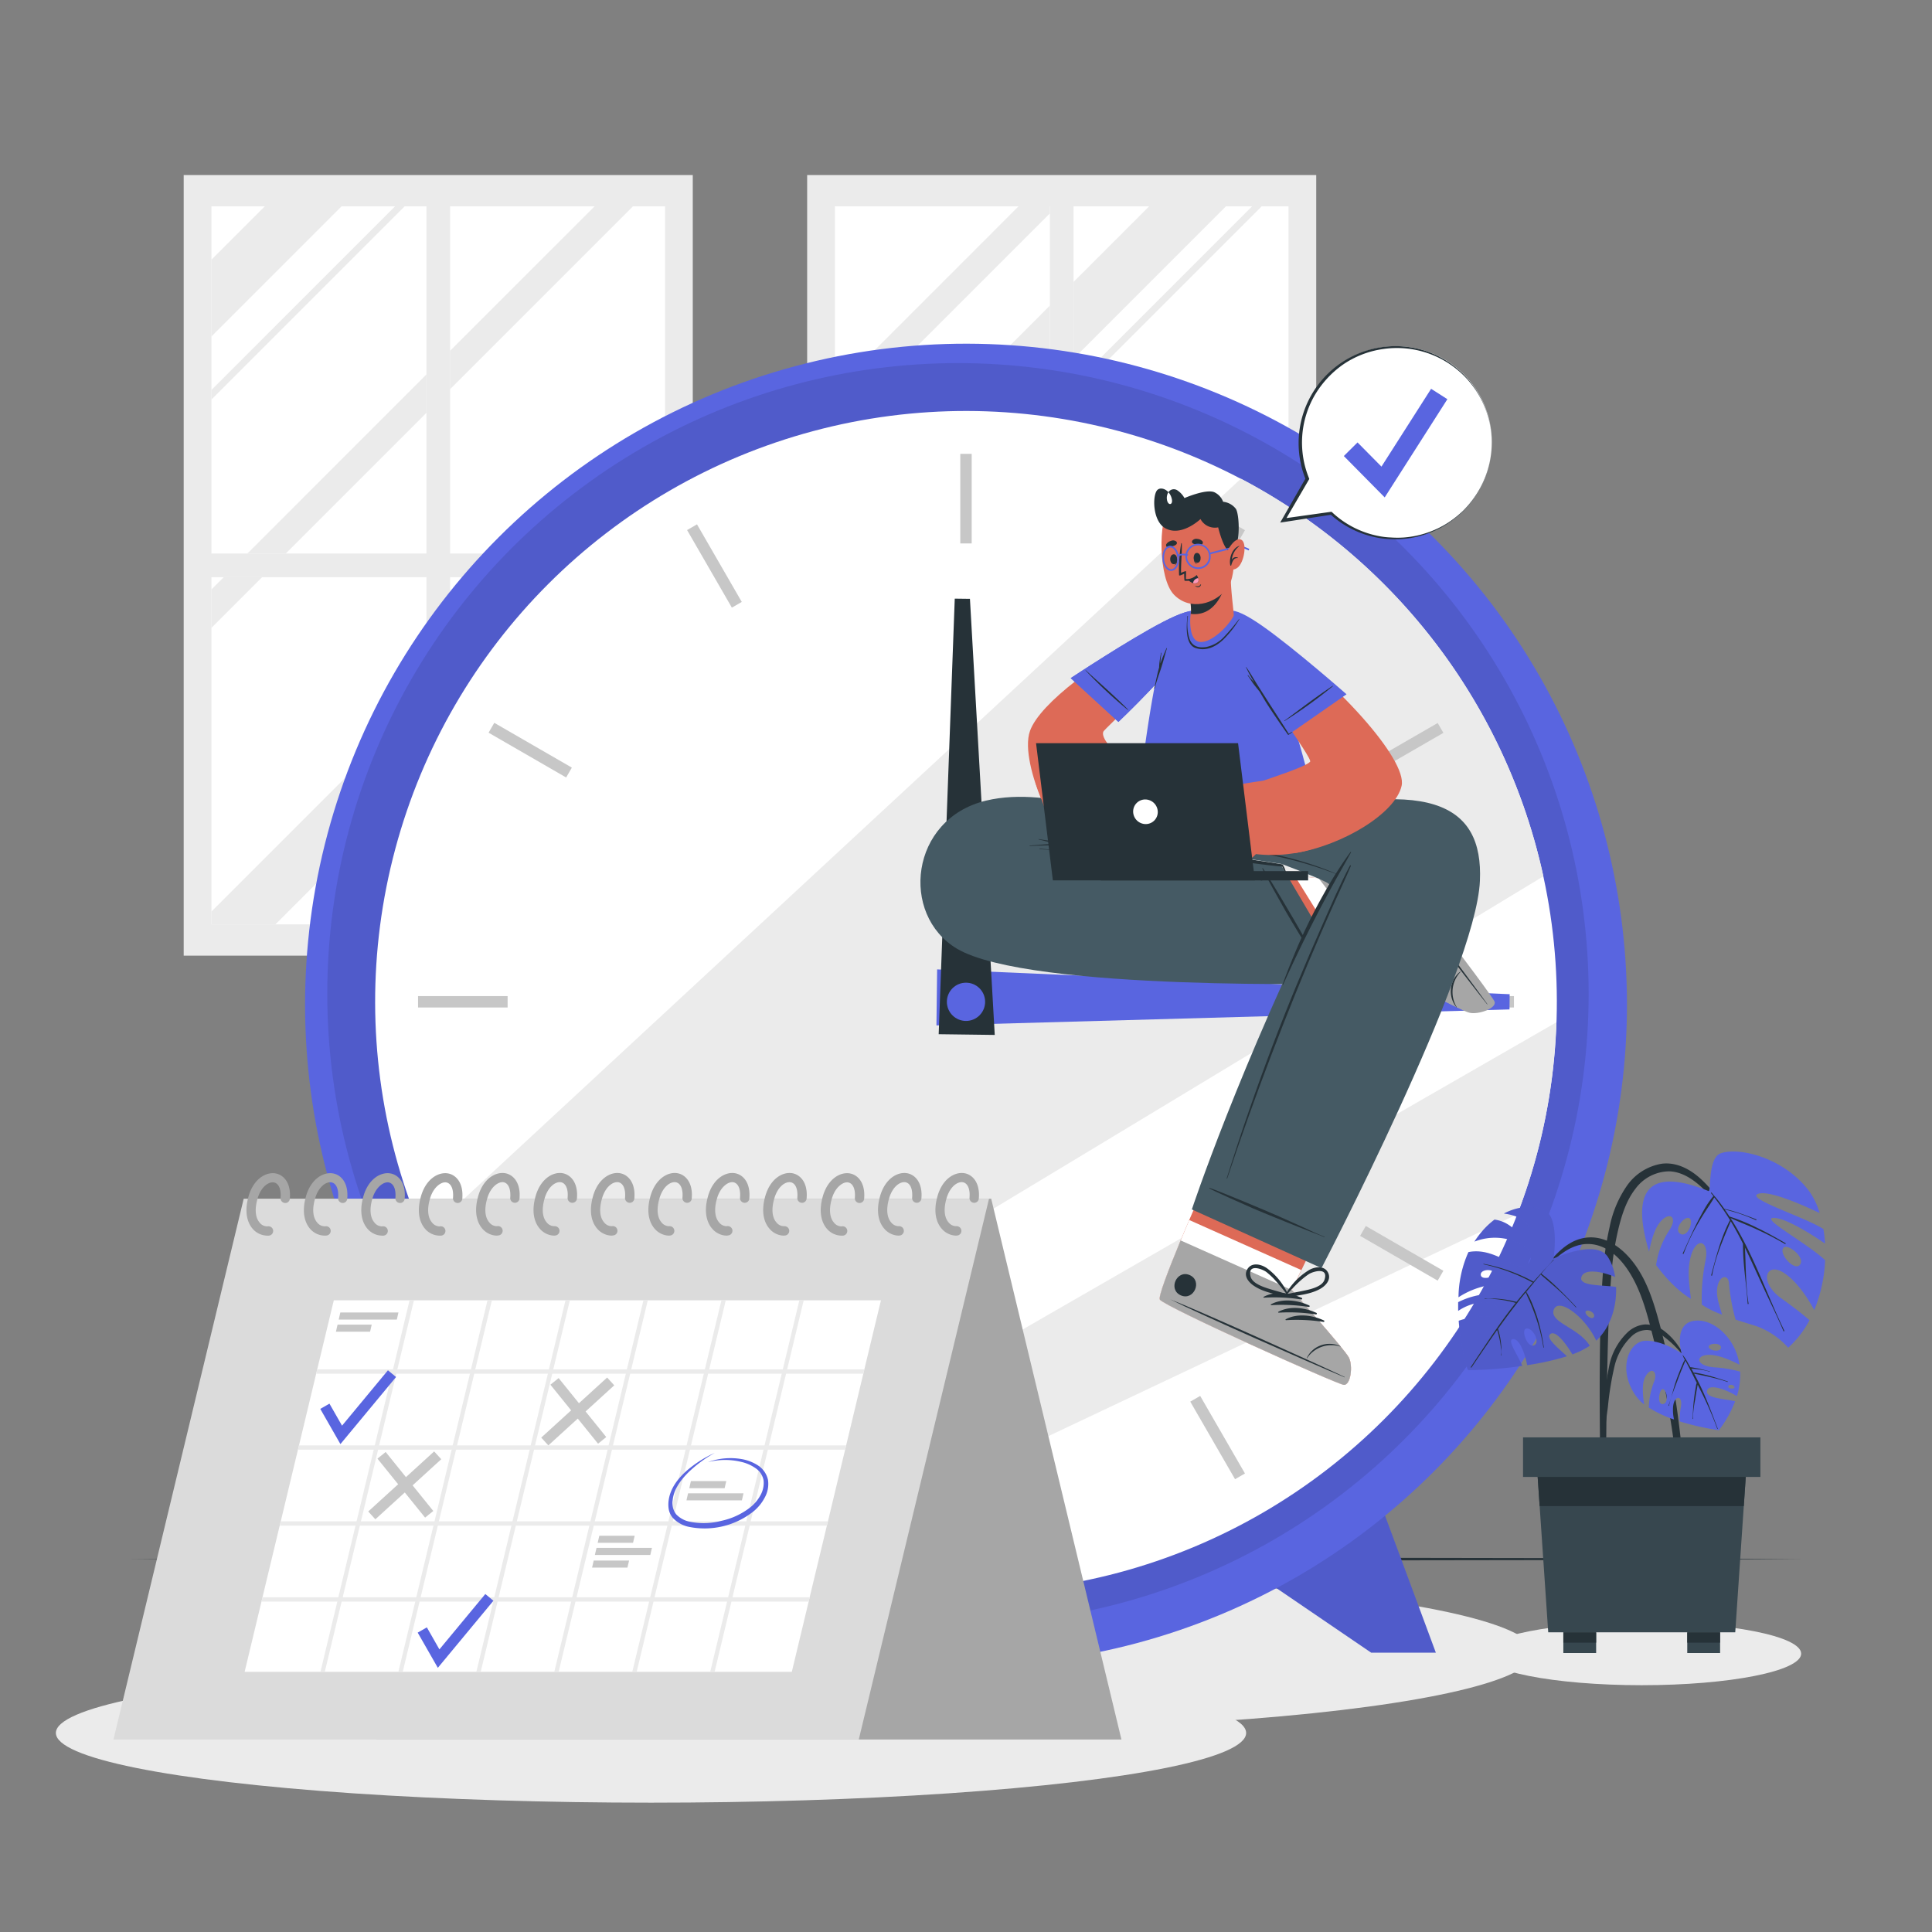 <?xml version="1.0"?>
<svg width="500" height="500" xmlns="http://www.w3.org/2000/svg" xmlns:svg="http://www.w3.org/2000/svg">
 <rect width="100%" height="100%" fill="#808080" stroke="none"/>
 <g class="layer">
  <title>Layer 1</title>
  <g id="freepik--background-complete--inject-280">
   <rect fill="#ebebeb" height="202.02" id="svg_4" width="131.75" x="47.54" y="45.3"/>
   <rect fill="#fff" height="89.86" id="svg_5" width="55.64" x="54.72" y="53.39"/>
   <rect fill="#fff" height="89.86" id="svg_6" width="55.63" x="116.49" y="53.39"/>
   <rect fill="#fff" height="89.86" id="svg_7" width="55.64" x="54.72" y="149.37"/>
   <rect fill="#fff" height="89.86" id="svg_8" width="55.63" x="116.49" y="149.37"/>
   <polygon fill="#ebebeb" id="svg_9" points="88.41 53.39 54.72 87.08 54.72 67.2 68.54 53.39 88.41 53.39"/>
   <polygon fill="#ebebeb" id="svg_10" points="54.72 235.91 110.36 180.27 110.36 200.13 71.27 239.23 54.72 239.23 54.72 235.91"/>
   <polygon fill="#ebebeb" id="svg_11" points="161.13 149.37 116.48 194.02 116.48 174.15 141.26 149.37 161.13 149.37"/>
   <polygon fill="#ebebeb" id="svg_12" points="172.12 118.52 172.12 138.38 167.25 143.25 147.38 143.25 172.12 118.52"/>
   <polygon fill="#ebebeb" id="svg_13" points="172.12 218.41 172.12 238.28 171.17 239.23 151.31 239.23 172.12 218.41"/>
   <polygon fill="#ebebeb" id="svg_14" points="57.91 149.37 67.84 149.37 54.72 162.49 54.72 152.55 57.91 149.37"/>
   <polygon fill="#ebebeb" id="svg_15" points="64.03 143.25 110.36 96.91 110.36 106.84 73.96 143.25 64.03 143.25"/>
   <polygon fill="#ebebeb" id="svg_16" points="163.82 53.39 116.48 100.72 116.48 90.79 153.89 53.39 163.82 53.39"/>
   <polygon fill="#ebebeb" id="svg_17" points="104.74 53.39 54.72 103.41 54.72 100.92 102.25 53.39 104.74 53.39"/>
   <polygon fill="#ebebeb" id="svg_18" points="85.82 239.23 110.36 214.68 110.36 217.17 88.31 239.23 85.82 239.23"/>
   <polygon fill="#ebebeb" id="svg_19" points="172.12 152.94 172.12 155.41 116.48 211.05 116.48 208.56 172.12 152.94"/>
   <rect fill="#ebebeb" height="202.02" id="svg_20" width="131.75" x="208.89" y="45.3"/>
   <rect fill="#fff" height="89.86" id="svg_21" width="55.64" x="216.07" y="53.39"/>
   <rect fill="#fff" height="89.86" id="svg_22" width="55.63" x="277.83" y="53.39"/>
   <rect fill="#fff" height="89.86" id="svg_23" width="55.64" x="216.07" y="149.37"/>
   <rect fill="#fff" height="89.86" id="svg_24" width="55.63" x="277.83" y="149.37"/>
   <polygon fill="#ebebeb" id="svg_25" points="216.07 149.37 221.31 149.37 216.07 154.61 216.07 149.37"/>
   <polygon fill="#ebebeb" id="svg_26" points="216.07 134.74 271.71 79.09 271.71 98.97 227.43 143.25 216.07 143.25 216.07 134.74"/>
   <polygon fill="#ebebeb" id="svg_27" points="317.29 53.39 277.83 92.85 277.83 72.97 297.41 53.39 317.29 53.39"/>
   <polygon fill="#ebebeb" id="svg_28" points="333.46 178.55 333.46 198.42 292.66 239.23 277.83 239.23 277.83 234.18 333.46 178.55"/>
   <polygon fill="#ebebeb" id="svg_29" points="271.71 53.39 271.71 55.23 216.07 110.87 216.07 100.93 263.6 53.39 271.71 53.39"/>
   <polygon fill="#ebebeb" id="svg_30" points="249.63 239.23 271.71 217.15 271.71 227.08 259.56 239.23 249.63 239.23"/>
   <polygon fill="#ebebeb" id="svg_31" points="333.46 155.39 333.46 165.33 277.83 220.96 277.83 211.03 333.46 155.39"/>
   <polygon fill="#ebebeb" id="svg_32" points="228.07 149.37 230.56 149.37 216.07 163.86 216.07 161.38 228.07 149.37"/>
   <polygon fill="#ebebeb" id="svg_33" points="234.19 143.25 271.71 105.73 271.71 108.22 236.68 143.25 234.19 143.25"/>
   <polygon fill="#ebebeb" id="svg_34" points="326.54 53.39 277.83 102.1 277.83 99.61 324.05 53.39 326.54 53.39"/>
   <polygon fill="#ebebeb" id="svg_35" points="216.07 237.36 271.71 181.72 271.71 184.2 216.68 239.23 216.07 239.23 216.07 237.36"/>
   <polygon fill="#ebebeb" id="svg_36" points="306.54 149.37 277.83 178.08 277.83 175.6 304.05 149.37 306.54 149.37"/>
   <polygon fill="#ebebeb" id="svg_37" points="333.46 119.96 333.46 122.45 312.66 143.25 310.17 143.25 333.46 119.96"/>
  </g>
  <g id="freepik--Shadows--inject-280">
   <ellipse cx="250" cy="427.7" fill="#ebebeb" id="svg_38" rx="146.96" ry="19.81"/>
   <ellipse cx="424.88" cy="427.96" fill="#ebebeb" id="svg_39" rx="41.26" ry="8.17"/>
   <ellipse cx="168.48" cy="448.49" fill="#ebebeb" id="svg_40" rx="154.02" ry="18.04"/>
  </g>
  <g id="freepik--Floor--inject-280">
   <polygon fill="#263238" id="svg_41" points="33.4 403.49 87.55 403.25 141.7 403.16 250 402.99 358.3 403.16 412.45 403.25 466.6 403.49 412.45 403.74 358.3 403.82 250 403.99 141.7 403.82 87.55 403.74 33.4 403.49"/>
  </g>
  <g id="freepik--Clock--inject-280">
   <polygon fill="#5965E0" id="svg_42" points="142.67 389.23 128.41 427.7 145.15 427.7 176.15 406.58 142.67 389.23"/>
   <polygon id="svg_43" opacity="0.1" points="142.67 389.23 128.41 427.7 145.15 427.7 176.15 406.58 142.67 389.23"/>
   <polygon fill="#5965E0" id="svg_44" points="357.33 389.23 371.59 427.7 354.85 427.7 323.85 406.58 357.33 389.23"/>
   <polygon id="svg_45" opacity="0.1" points="357.33 389.23 371.59 427.7 354.85 427.7 323.85 406.58 357.33 389.23"/>
   <circle cx="250" cy="260" fill="#5965E0" id="svg_46" r="171.05" transform="translate(-110.62 252.93) rotate(-45)"/>
   <circle cx="247.92" cy="257.19" id="svg_47" opacity="0.1" r="163.22"/>
   <circle cx="250" cy="259.27" fill="#fff" id="svg_48" r="152.91" transform="translate(-110.11 252.72) rotate(-45)"/>
   <path d="m399.42,226.79c-69.63,42.19 -184.07,111.4 -248,149.34a153,153 0 0 1 -41.79,-56.19l211.53,-196.06a153.06,153.06 0 0 1 78.26,102.91z" fill="#ebebeb" id="svg_49"/>
   <path d="m402.78,264.58a151.57,151.57 0 0 1 -10.11,49.69l-190.67,90.19a151.37,151.37 0 0 1 -24.09,-10.35c57.57,-33.29 162.85,-93.86 224.87,-129.53z" fill="#ebebeb" id="svg_50"/>
   <rect fill="#c7c7c7" height="23.18" id="svg_51" width="2.95" x="248.52" y="117.46"/>
   <rect fill="#c7c7c7" height="23.18" id="svg_52" transform="translate(-48.47 112.06) rotate(-30)" width="2.96" x="183.41" y="134.9"/>
   <rect fill="#c7c7c7" height="23.18" id="svg_53" transform="translate(-99.54 215.9) rotate(-60)" width="2.95" x="135.75" y="182.57"/>
   <rect fill="#c7c7c7" height="2.95" id="svg_54" width="23.18" x="108.19" y="257.79"/>
   <rect fill="#c7c7c7" height="2.95" id="svg_55" transform="translate(-143.82 112.08) rotate(-30)" width="23.18" x="125.63" y="322.9"/>
   <rect fill="#c7c7c7" height="2.96" id="svg_56" transform="translate(-229.77 346.38) rotate(-60.03)" width="23.18" x="173.3" y="370.57"/>
   <rect fill="#c7c7c7" height="23.18" id="svg_57" width="2.95" x="248.52" y="377.9"/>
   <rect fill="#c7c7c7" height="23.18" id="svg_58" transform="translate(-143.8 207.39) rotate(-30)" width="2.96" x="313.63" y="360.46"/>
   <rect fill="#c7c7c7" height="23.18" id="svg_59" transform="translate(-99.54 476.34) rotate(-60)" width="2.95" x="361.3" y="312.79"/>
   <rect fill="#c7c7c7" height="2.95" id="svg_60" width="23.18" x="368.63" y="257.79"/>
   <rect fill="#c7c7c7" height="2.95" id="svg_61" transform="translate(-48.48 207.43) rotate(-30)" width="23.18" x="351.19" y="192.68"/>
   <rect fill="#c7c7c7" height="2.96" id="svg_62" transform="translate(30.81 346.31) rotate(-60.03)" width="23.18" x="303.52" y="145.01"/>
   <polygon fill="#5965E0" id="svg_63" points="390.66 261.24 242.35 265.38 242.53 250.88 390.7 257.3 390.66 261.24"/>
   <polygon fill="#263238" id="svg_64" points="251.02 154.98 257.44 267.84 242.93 267.65 247.09 154.93 251.02 154.98"/>
   <circle cx="250" cy="259.27" fill="#5965E0" id="svg_65" r="4.95"/>
  </g>
  <g id="freepik--Character--inject-280">
   <path d="m386.53,259.18c-0.55,-1.66 -30,-40.55 -32,-41.29c-0.23,-0.1 -13.38,9.26 -13.38,9.26c-0.55,0.72 -25.55,-4.56 -25.55,-4.56l-0.25,30.16l45.55,-1s6.15,3.62 11.78,6.57l0,0a67.47,67.47 0 0 0 7.4,3.59c2.31,0.62 7.01,-1.08 6.45,-2.73z" fill="#dd6a57" id="svg_66"/>
   <path d="m380.11,261.94a64.69,64.69 0 0 1 -7.4,-3.59l0,0c-5.63,-3 -11.78,-6.57 -11.78,-6.57l-10.14,0.22l-15.89,-25.61c3.49,0.62 6.08,1 6.26,0.76c0,0 13.15,-9.37 13.38,-9.26c2,0.74 31.44,39.62 32,41.29s-4.15,3.35 -6.43,2.76z" fill="#fff" id="svg_67"/>
   <path d="m386.8,259.23c-0.58,-1.7 -30.14,-40.56 -32.21,-41.33c-0.78,-0.3 -7.21,3.68 -13.43,9.25l19.08,25s17.61,9.33 20,9.93s7.14,-1.15 6.56,-2.85z" fill="#a6a6a6" id="svg_68"/>
   <path d="m384.82,259.85c-5.12,-6.39 -25.15,-32.65 -29.72,-39.36c0,-0.06 0,-0.08 0,0c5.2,6.22 25,32.65 29.78,39.31c0.12,0.11 0.05,0.2 -0.06,0.05z" fill="#263238" id="svg_69"/>
   <path d="m376.91,260.67a6.54,6.54 0 0 1 -1.37,-5.1a6.33,6.33 0 0 1 2.37,-4.11s0.09,0 0.06,0.08a7.59,7.59 0 0 0 -1,9.07a0.05,0.05 0 1 1 -0.06,0.06z" fill="#263238" id="svg_70"/>
   <path d="m362.45,253.73c-2,-2.58 -3.4,-6.31 -2.5,-9.55c0,-0.13 0.22,-0.07 0.23,0a45.19,45.19 0 0 0 2.63,9.32a0.21,0.21 0 0 1 -0.36,0.23z" fill="#263238" id="svg_71"/>
   <path d="m364.77,255.14c-2,-2.58 -3.4,-6.3 -2.5,-9.54c0,-0.13 0.21,-0.08 0.23,0a45.71,45.71 0 0 0 2.62,9.31a0.2,0.2 0 0 1 -0.35,0.23z" fill="#263238" id="svg_72"/>
   <path d="m367.08,256.56c-2,-2.58 -3.4,-6.31 -2.5,-9.55c0,-0.12 0.22,-0.07 0.24,0a44.46,44.46 0 0 0 2.62,9.31a0.21,0.21 0 0 1 -0.36,0.24z" fill="#263238" id="svg_73"/>
   <path d="m369.4,258c-2,-2.58 -3.4,-6.3 -2.5,-9.54c0,-0.13 0.21,-0.08 0.23,0a45.71,45.71 0 0 0 2.62,9.31a0.2,0.2 0 0 1 -0.35,0.23z" fill="#263238" id="svg_74"/>
   <path d="m350.18,226.86c-2.22,-2.94 2.33,-6.39 4.56,-3.45s-2.34,6.38 -4.56,3.45z" fill="#263238" id="svg_75"/>
   <path d="m361.3,258.72c0.75,-2.79 0.26,-5.8 0.13,-8.63a0.4,0.4 0 0 0 -0.57,-0.31a0.08,0.08 0 0 0 -0.13,0a17.26,17.26 0 0 0 -4.87,7.44c-0.52,1.68 -0.32,4.16 1.78,4.65s3.23,-1.52 3.66,-3.15zm-2.07,1.76c-3,1.9 -2.8,-2.31 -2.37,-3.54a19.62,19.62 0 0 1 1,-2.29a51.24,51.24 0 0 1 2.74,-4.4c0,1.39 0.08,2.78 0.11,4.17c0.07,1.66 0.2,5.02 -1.48,6.06z" fill="#263238" id="svg_76"/>
   <path d="m352,241.76c-1.55,1.5 -0.44,3.72 0.87,4.89a17.19,17.19 0 0 0 8,3.87a0.09,0.09 0 0 0 0.1,-0.09a0.41,0.41 0 0 0 0.33,-0.56c-1.35,-2.49 -2.49,-5.33 -4.56,-7.33c-1.19,-1.17 -3.26,-2.2 -4.74,-0.78zm6.49,4.75c0.69,1.21 1.32,2.45 2.06,3.63a51.67,51.67 0 0 1 -4.63,-2.36a19.4,19.4 0 0 1 -2.06,-1.43c-1,-0.82 -3.37,-4.32 0.2,-4.26c2,0.04 3.62,2.98 4.45,4.42l-0.02,0z" fill="#263238" id="svg_77"/>
   <path d="m314.23,213.34l-20.44,0s-21.39,-10.28 -38.61,-6.14c-19.75,4.75 -22.28,29.55 -7.52,38.32c18.71,11.11 101.93,9 101.93,9l-17.99,-30.52s-27.68,-5.82 -52.78,-5l35.41,4.83l0,-10.49z" fill="#455a64" id="svg_78"/>
   <path d="m332.79,226a0.9,0.9 0 0 1 0,-0.16l0,-0.13c0,-0.09 -0.05,-0.19 -0.07,-0.29s-0.14,-0.4 -0.21,-0.6s-0.17,-0.39 -0.26,-0.58a3.71,3.71 0 0 0 -0.33,-0.54s0,0 -0.05,0l0,0l0,0l0,0c-3.05,-0.57 -23.73,-3.53 -26.8,-3.88s-6.21,-0.64 -9.32,-0.9a184.49,184.49 0 0 0 -18.66,-0.67l-1.75,0c-0.12,0 -0.26,-0.06 -0.38,-0.09l-0.9,-0.21c-0.56,-0.1 -1.13,-0.19 -1.69,-0.27c-1.18,-0.18 -2.36,-0.31 -3.54,-0.53c-0.07,0 -0.09,0.1 0,0.11c1.18,0.27 2.33,0.61 3.51,0.86l1,0.22c-2.28,0.12 -4.56,0.3 -6.84,0.5c-0.07,0 -0.07,0.12 0,0.12c3.1,-0.19 6.23,-0.21 9.33,-0.16s6.16,0.12 9.24,0.3c6.23,0.36 12.45,0.91 18.65,1.56c3.48,0.37 24.57,3.44 28.06,3.59l0.05,0a2.34,2.34 0 0 0 0.09,0.24l0.3,0.57c0.1,0.18 0.2,0.35 0.31,0.52l0.17,0.26l0.09,0.12s0.08,0.09 0.09,0.13s-0.04,-0.09 -0.09,-0.09z" fill="#263238" id="svg_79"/>
   <path d="m343.1,252.63c-1.1,-1.78 -2.1,-3.63 -3.1,-5.52s-2,-3.69 -3.07,-5.53c-2.05,-3.67 -9.39,-16 -10.12,-16.89c0,-0.05 -0.14,0 -0.12,0.07c0.35,1 4.94,9.14 6,11c2.11,3.65 4.33,7.22 6.52,10.83c0.62,1 1.27,2 1.9,3.06s1.31,2 1.89,3.08c0,0.02 0.14,-0.04 0.1,-0.1z" fill="#263238" id="svg_80"/>
   <path d="m326.61,227.77c-1.83,-0.45 -3.71,-0.73 -5.57,-1.08l-5.58,-1.05q-5.58,-1 -11.18,-2c-7.45,-1.26 -14.93,-2.3 -22.45,-3c-4.24,-0.4 -8.49,-0.67 -12.75,-1c-0.09,0 -0.08,0.13 0,0.14c7.57,0.34 15.13,1.36 22.63,2.44s14.83,2.24 22.23,3.49l6.26,1.07c2.12,0.37 4.24,0.82 6.37,1.09c0.09,0.03 0.13,-0.09 0.04,-0.1z" fill="#263238" id="svg_81"/>
   <path d="m347.76,358.4c-1.79,-0.18 -46.37,-20.22 -47.59,-22.06c-0.46,-0.69 2.08,-7.35 5.37,-15.32c0.72,-1.72 1.46,-3.49 2.23,-5.28c5,-11.66 10.51,-23.92 10.51,-23.92l29.86,13.32l-11.33,23.55l-2.48,5.17s13.63,15.3 14.75,17.46s0.48,7.26 -1.32,7.08z" fill="#dd6a57" id="svg_82"/>
   <path d="m347.76,358.4c-1.79,-0.18 -46.37,-20.22 -47.59,-22.06c-0.56,-0.84 3.3,-10.5 7.6,-20.6l29,12.95l-2.48,5.17s13.63,15.3 14.75,17.46s0.52,7.26 -1.28,7.08z" fill="#fff" id="svg_83"/>
   <path d="m347.76,358.4c-1.79,-0.18 -46.37,-20.22 -47.59,-22.06c-0.46,-0.69 2.08,-7.35 5.37,-15.32l28.79,12.84s13.63,15.3 14.75,17.46s0.48,7.26 -1.32,7.08z" fill="#a6a6a6" id="svg_84"/>
   <path d="m347.93,356.33c-7.39,-3.54 -37.54,-17.13 -45.11,-20.07c-0.07,0 -0.08,0 0,0c7.25,3.67 37.51,17 45.08,20.15c0.1,0.11 0.18,-0.01 0.03,-0.08z" fill="#263238" id="svg_85"/>
   <path d="m346.93,348.43a6.58,6.58 0 0 0 -5.29,-0.18a6.32,6.32 0 0 0 -3.46,3.24s0.06,0.08 0.09,0a7.59,7.59 0 0 1 8.62,-3a0.05,0.05 0 0 0 0.04,-0.06z" fill="#263238" id="svg_86"/>
   <path d="m336.89,335.9c-3,-1.38 -6.92,-1.88 -9.87,-0.27c-0.12,0.06 0,0.22 0.08,0.21a45.49,45.49 0 0 1 9.68,0.46a0.21,0.21 0 0 0 0.11,-0.4z" fill="#263238" id="svg_87"/>
   <path d="m338.79,337.84c-3,-1.38 -6.91,-1.89 -9.87,-0.28c-0.11,0.07 0,0.23 0.09,0.22a45.39,45.39 0 0 1 9.67,0.45a0.2,0.2 0 0 0 0.11,-0.39z" fill="#263238" id="svg_88"/>
   <path d="m340.7,339.78c-3,-1.39 -6.92,-1.89 -9.87,-0.28c-0.12,0.06 0,0.23 0.08,0.22a45.36,45.36 0 0 1 9.67,0.45a0.21,0.21 0 0 0 0.12,-0.39z" fill="#263238" id="svg_89"/>
   <path d="m342.6,341.72c-3,-1.39 -6.91,-1.89 -9.87,-0.28c-0.11,0.06 0,0.22 0.09,0.22a45.39,45.39 0 0 1 9.67,0.45a0.2,0.2 0 0 0 0.11,-0.39z" fill="#263238" id="svg_90"/>
   <path d="m307.91,330c-3.36,-1.5 -5.7,3.72 -2.33,5.23s5.7,-3.72 2.33,-5.23z" fill="#263238" id="svg_91"/>
   <path d="m343.71,329.38c-0.95,-1.94 -3.41,-1.57 -4.93,-0.69a17.17,17.17 0 0 0 -6.15,6.43a0.08,0.08 0 0 0 0.05,0.13a0.4,0.4 0 0 0 0.43,0.48c2.79,-0.51 5.84,-0.72 8.39,-2.08c1.5,-0.79 3.11,-2.44 2.21,-4.27zm-6.53,4.7c-1.36,0.29 -2.74,0.51 -4.09,0.85c1.2,-1.25 2.35,-2.55 3.67,-3.68a19.6,19.6 0 0 1 2,-1.53c1.1,-0.69 5.16,-1.87 4,1.52c-0.65,1.86 -3.95,2.5 -5.58,2.84z" fill="#263238" id="svg_92"/>
   <path d="m324.7,332.89c2.42,1.57 5.44,2 8.18,2.79c0.28,0.08 0.48,-0.2 0.47,-0.45a0.08,0.08 0 0 0 0.06,-0.12a17.14,17.14 0 0 0 -5.58,-6.93c-1.44,-1 -3.86,-1.59 -5,0.26s0.45,3.56 1.87,4.45zm-1.05,-2.52c-0.87,-3.47 3.08,-1.95 4.11,-1.16a19.83,19.83 0 0 1 1.86,1.69a50.73,50.73 0 0 1 3.35,4c-1.32,-0.45 -2.67,-0.79 -4,-1.19c-1.6,-0.5 -4.84,-1.42 -5.32,-3.34z" fill="#263238" id="svg_93"/>
   <path d="m308.45,313l33.55,15.18s40,-76.72 41,-100.21c0.89,-20 -13,-27.7 -58,-14.77l-11,0.14l0,7.6c4.83,0.64 17.74,2.67 17.74,2.67c9.39,3.54 12.41,5 12.26,5.31c-23.38,47.28 -35.55,84.08 -35.55,84.08z" fill="#455a64" id="svg_94"/>
   <path d="m349.53,220.48c-1.35,1.81 -2.61,3.69 -3.81,5.61a80.58,80.58 0 0 0 -22.88,-6q-3.31,-0.41 -6.66,-0.59c-0.09,0 -0.09,0.13 0,0.14a100.38,100.38 0 0 1 23.29,4.36c2.09,0.64 4.14,1.39 6.2,2.13c-1.44,2.31 -2.8,4.67 -4.1,7.05a140.2,140.2 0 0 0 -6.57,13.75c-1.08,2.59 -2.13,5.2 -3.06,7.85c0,0.08 0.1,0.13 0.13,0.05q6.17,-13.72 13.44,-26.86c1.37,-2.47 2.8,-4.91 4.14,-7.4c0.04,-0.07 -0.07,-0.15 -0.12,-0.09z" fill="#263238" id="svg_95"/>
   <path d="m342.77,320.07c-2,-0.77 -3.86,-1.72 -5.78,-2.58l-5.77,-2.59c-3.83,-1.72 -17.11,-7.22 -18.21,-7.48c-0.07,0 -0.11,0.09 -0.05,0.13c0.85,0.55 9.42,4.36 11.35,5.19c3.88,1.66 7.79,3.2 11.7,4.78c1.12,0.45 2.24,0.87 3.36,1.32s2.26,0.84 3.35,1.33c0.07,0.03 0.11,-0.08 0.05,-0.1z" fill="#263238" id="svg_96"/>
   <path d="m349.37,224c-2.65,5 -4.91,10.31 -7.21,15.51s-4.52,10.39 -6.69,15.62q-6.47,15.64 -12,31.64c-2.11,6 -4.08,12.1 -6,18.19c0,0.08 0.11,0.12 0.14,0c3.56,-10.77 7.41,-21.44 11.44,-32s8.28,-21.06 12.79,-31.43q1.9,-4.36 3.86,-8.71c1.31,-2.9 2.67,-5.78 3.9,-8.71c0,-0.18 -0.17,-0.28 -0.23,-0.11z" fill="#263238" id="svg_97"/>
   <path d="m294,215.78c0.76,0.75 47.45,0.3 47.68,0c0.61,-0.82 -6.38,-30.24 -11.63,-41.4c-6.72,-14.3 -10.27,-15.49 -12.4,-16.29a16.52,16.52 0 0 0 -8.73,-0.07c-1.32,0.59 -6.9,7.28 -8.47,12.59c-3.15,10.66 -7.12,44.51 -6.45,45.17z" fill="#5965E0" id="svg_98"/>
   <path d="m325.5,161.77c20.61,14.46 38.7,34.88 37.24,41.58c-1.54,7.08 -15.19,15.4 -27.42,17.4c-2.5,0.41 -10.89,-17.78 -8.34,-18.72c2,-0.72 11,-3.61 12.08,-4.9c0.73,-0.9 -14.08,-20.36 -19,-30.62c-5.21,-10.73 -0.06,-8.61 5.44,-4.74z" fill="#dd6a57" id="svg_99"/>
   <path d="m332.15,201.31s-7.65,1 -12.63,1.92c-2.77,0.51 -7.45,1.79 -9.32,3.1c-2.79,1.95 -13.24,11.88 -10.88,14.47c2.13,2.34 5.1,-1.57 5.1,-1.57s-3.65,4 -0.82,5.63s6.23,-3.78 6.23,-3.78s-4.17,3.94 -1,5.44c2.76,1.3 7.34,-4.58 7.34,-4.58s-4.83,3.66 -2.13,5.27c3,1.78 11,-6.17 11,-6.17a36.22,36.22 0 0 0 15.21,-1.51c0.82,-0.27 -8.1,-18.22 -8.1,-18.22z" fill="#dd6a57" id="svg_100"/>
   <path d="m308.71,222.4l0.87,-1.24a25.5,25.5 0 0 1 1.76,-2.37c0.63,-0.72 1.29,-1.41 2,-2.09s1.52,-1.35 2.22,-2.08a0.06,0.06 0 1 1 0.08,0.08a28.19,28.19 0 0 0 -2,2.25l-1.87,2.27c-0.61,0.75 -1.26,1.44 -1.89,2.17c-0.31,0.36 -0.61,0.74 -0.9,1.11a8.82,8.82 0 0 1 -0.87,1.05a0,0 0 0 1 -0.07,-0.05a6.93,6.93 0 0 1 0.67,-1.1z" fill="#263238" id="svg_101"/>
   <path d="m303.68,220.07a38.33,38.33 0 0 1 3.17,-4.46a27.36,27.36 0 0 1 3.93,-3.83a0.06,0.06 0 0 1 0.08,0.08c-1.18,1.41 -2.38,2.8 -3.57,4.18c-0.59,0.68 -3.15,3.85 -3.46,4.15c-0.08,0.07 -0.19,-0.04 -0.15,-0.12z" fill="#263238" id="svg_102"/>
   <path d="m313.39,224.72a39,39 0 0 1 3.06,-4.14a34.24,34.24 0 0 1 4,-3.4a0.06,0.06 0 0 1 0.08,0.08c-1.25,1.23 -2.52,2.43 -3.7,3.73c-0.58,0.63 -2.74,3.27 -3.35,3.82c-0.03,0.05 -0.12,-0.02 -0.09,-0.09z" fill="#263238" id="svg_103"/>
   <path d="m348.48,179.68l-15,10.43s-11.94,-17.23 -15.16,-25.47s0.22,-8.37 8.46,-2.59s21.7,17.63 21.7,17.63z" fill="#5965E0" id="svg_104"/>
   <path d="m344.93,177.6a125.53,125.53 0 0 1 -12.48,9c-0.05,0 -0.11,-0.05 -0.05,-0.09c1.14,-0.74 7.24,-5.54 12.47,-9c0.06,-0.05 0.13,0.04 0.06,0.09z" fill="#263238" id="svg_105"/>
   <path d="m334.44,189.4c-0.1,0 -0.77,0.43 -0.91,0.51c-1.8,-2.88 -3.73,-5.8 -5.56,-8.67c-0.89,-1.4 -1.79,-2.8 -2.68,-4.21s-1.78,-3 -2.79,-4.41a0,0 0 0 0 -0.07,0a46.45,46.45 0 0 0 2.23,4.1a7.37,7.37 0 0 0 -0.5,-0.61c-0.39,-0.44 -0.77,-0.88 -1.13,-1.34c-0.06,-0.08 -0.18,0 -0.12,0.07c0.34,0.45 0.65,0.91 0.95,1.38s0.64,0.92 1,1.37s0.67,0.84 1,1.25l0.13,0.15c0.49,0.84 1,1.68 1.49,2.51c1.8,2.9 5.87,8.73 5.92,8.71a8.41,8.41 0 0 0 1.08,-0.77s0.01,-0.05 -0.04,-0.04z" fill="#263238" id="svg_106"/>
   <path d="m300.28,162c-16.06,9 -31,19.84 -33.7,27.1c-1.66,4.57 0.84,12.67 2.82,17.53c1,2.36 23.25,-7.69 21.31,-9.61c-4.8,-4.76 -5.61,-6.71 -5.14,-7.72c0.29,-0.64 17.66,-16.74 22.44,-23.89c6.67,-9.97 -0.71,-7.34 -7.73,-3.41z" fill="#dd6a57" id="svg_107"/>
   <path d="m300,218.9c-2.1,1.27 -4.78,-4.16 -4.78,-4.16a4.51,4.51 0 0 1 -1.17,2.84c-1.31,1.31 -3.95,-0.17 -3.95,-0.17a5.6,5.6 0 0 1 -1.71,2.8c-1.39,1.13 -4.26,0 -4.26,0a4.93,4.93 0 0 1 -3.06,1.51c-3.13,0.2 -5.92,-3.69 -7.72,-6.15s-4.6,-11.1 -5.3,-12.7l15.66,-11.68s11.2,8.71 12.9,11.9c1.39,2.71 6.55,13.91 3.39,15.81z" fill="#dd6a57" id="svg_108"/>
   <path d="m295.21,214.66a40.7,40.7 0 0 0 -4,-9.13c0,-0.06 -0.13,0 -0.1,0.06c1.61,2.86 2.5,6.21 4,9.13a0.08,0.08 0 0 0 0.1,-0.06z" fill="#263238" id="svg_109"/>
   <path d="m290.22,217.21a8.37,8.37 0 0 0 -1.05,-2c-0.42,-0.69 -0.86,-1.36 -1.3,-2q-1.33,-2 -2.77,-4c0,-0.06 -0.14,0 -0.1,0c0.89,1.34 1.75,2.69 2.58,4.07c0.41,0.69 0.82,1.38 1.22,2.07a11,11 0 0 0 1.23,1.92a0.11,0.11 0 0 0 0.19,-0.06z" fill="#263238" id="svg_110"/>
   <path d="m284.05,220.17a6,6 0 0 0 -1.05,-1.76l-1.24,-1.82c-0.82,-1.21 -1.64,-2.43 -2.42,-3.67c0,-0.07 -0.14,0 -0.1,0.05c0.78,1.27 1.55,2.55 2.35,3.81c0.39,0.62 0.78,1.24 1.18,1.85a5.72,5.72 0 0 0 1.22,1.58a0,0 0 0 0 0.06,-0.04z" fill="#263238" id="svg_111"/>
   <path d="m277.1,175.5l12.34,11.33s15.27,-14.43 19.56,-22.17s0.91,-8.32 -8,-3.71s-23.9,14.55 -23.9,14.55z" fill="#5965E0" id="svg_112"/>
   <path d="m277.1,175.5l12.34,11.33s15.27,-14.43 19.56,-22.17s0.91,-8.32 -8,-3.71s-23.9,14.55 -23.9,14.55z" fill="#5965E0" id="svg_113"/>
   <path d="m291.83,183.69a117.14,117.14 0 0 1 -10.89,-10.17c-0.05,0 0,-0.11 0.07,-0.06c0.92,0.94 6.62,5.84 10.9,10.15c0.09,0.05 -0.03,0.12 -0.08,0.08z" fill="#263238" id="svg_114"/>
   <path d="m301.89,167.75c-0.56,1.3 -1.12,2.6 -1.58,3.94a2.44,2.44 0 0 0 0,-0.27a18.15,18.15 0 0 1 0.29,-2.42c0,-0.09 -0.12,-0.12 -0.13,0c-0.16,0.8 -0.3,1.61 -0.4,2.43c-0.05,0.39 -0.07,0.78 -0.09,1.17c0,0 0,0.09 0,0.14l0,0c-0.52,1.78 -0.83,3.59 -1.27,5.38c0,0.09 0.12,0.12 0.14,0c0.43,-1.76 1.08,-3.47 1.64,-5.19s1,-3.47 1.53,-5.19c-0.02,-0.01 -0.1,-0.05 -0.13,0.01z" fill="#263238" id="svg_115"/>
   <path d="m310.26,166.08c2.65,0.64 7.22,-3.4 9,-6.67c0.12,-0.23 -0.21,-2.6 -0.48,-5.51c-0.16,-1.76 -0.29,-3.73 -0.29,-5.53c0,-0.37 -11.32,2.7 -11.32,2.7a28.92,28.92 0 0 1 1.06,6.93a3.5,3.5 0 0 1 -0.08,0.74a0.74,0.74 0 0 1 0,0.12c-0.22,1.41 -0.45,6.6 2.11,7.22z" fill="#dd6a57" id="svg_116"/>
   <path d="m317.83,148.41c-0.54,3.05 -2.47,10.41 -8.51,10.52a6,6 0 0 1 -1.15,-0.07c0,-0.05 0,-0.08 0,-0.12a4.4,4.4 0 0 0 0.09,-0.74a28.69,28.69 0 0 0 -1.07,-6.93s8.18,-2.22 10.64,-2.66z" fill="#263238" id="svg_117"/>
   <path d="m317.92,133.42c2,3.69 2.19,15.47 -0.1,18.56c-3.32,4.49 -9.89,6.17 -14,1.92s-4,-19.47 -1.3,-22.4c3.94,-4.32 12.48,-3.5 15.4,1.92z" fill="#dd6a57" id="svg_118"/>
   <path d="m318.08,151.81l0,0" fill="none" id="svg_119" stroke="#f5a79e" stroke-linecap="round" stroke-linejoin="round" stroke-width="0px"/>
   <path d="m309,143.94s0.06,0 0.06,0.07c0,0.8 0.12,1.71 0.84,2c0,0 0,0 0,0c-0.9,-0.1 -1.05,-1.31 -0.9,-2.07z" fill="#263238" id="svg_120"/>
   <path d="m309.67,143.1c1.27,-0.12 1.43,2.43 0.25,2.55s-1.32,-2.44 -0.25,-2.55z" fill="#263238" id="svg_121"/>
   <path d="m304.55,144.24s-0.06,0 -0.06,0.07c0.08,0.79 0,1.71 -0.67,2c0,0 0,0 0,0c0.87,-0.12 0.92,-1.31 0.73,-2.07z" fill="#263238" id="svg_122"/>
   <path d="m303.79,143.45c-1.28,0 -1.22,2.55 0,2.56s1.07,-2.54 0,-2.56z" fill="#263238" id="svg_123"/>
   <path d="m310.73,141c-0.36,0 -0.7,-0.07 -1.05,-0.11a1.69,1.69 0 0 1 -1.05,-0.31a0.56,0.56 0 0 1 -0.07,-0.66a1.35,1.35 0 0 1 1.29,-0.45a2,2 0 0 1 1.3,0.56a0.58,0.58 0 0 1 -0.42,0.97z" fill="#263238" id="svg_124"/>
   <path d="m302.5,141.66a8.36,8.36 0 0 0 1,-0.33a1.66,1.66 0 0 0 1,-0.52a0.54,0.54 0 0 0 -0.07,-0.66a1.33,1.33 0 0 0 -1.43,-0.15a2,2 0 0 0 -1.16,0.83a0.58,0.58 0 0 0 0.66,0.83z" fill="#263238" id="svg_125"/>
   <path d="m310.75,151.22c-0.18,0.2 -0.35,0.47 -0.64,0.51a2.14,2.14 0 0 1 -0.86,-0.15s-0.05,0 0,0a1.06,1.06 0 0 0 1,0.37a0.84,0.84 0 0 0 0.58,-0.74s-0.05,-0.02 -0.08,0.01z" fill="#263238" id="svg_126"/>
   <path d="m309.77,148.9a2.69,2.69 0 0 1 -1.72,1.31a3.9,3.9 0 0 1 -1,0.11l-0.19,0l-0.17,0a0.2,0.2 0 0 1 -0.17,-0.17l0,0l0,-0.15l0,0l0,0c-0.06,-0.61 -0.05,-1.54 -0.05,-1.54c-0.22,0.12 -1.32,0.7 -1.33,0.38a41.28,41.28 0 0 1 0.55,-8.22a0.08,0.08 0 0 1 0.15,0c0.1,2.55 -0.24,5.09 -0.18,7.65a5.09,5.09 0 0 1 1.25,-0.47c0.09,0 0,1.8 0,2.07l0,0a3.78,3.78 0 0 0 2.74,-1c0.1,-0.08 0.17,-0.03 0.12,0.03z" fill="#263238" id="svg_127"/>
   <path d="m307.42,150a3.25,3.25 0 0 0 1.34,0.92a1.47,1.47 0 0 0 0.88,0c0.62,-0.21 0.6,-0.79 0.46,-1.28a3.51,3.51 0 0 0 -0.33,-0.74a4.14,4.14 0 0 1 -2.35,1.1z" fill="#263238" id="svg_128"/>
   <path d="m308.76,150.9a1.47,1.47 0 0 0 0.88,0c0.62,-0.21 0.6,-0.79 0.46,-1.28a1.5,1.5 0 0 0 -1.34,1.28z" fill="#ff98b9" id="svg_129"/>
   <path d="m301.69,136.77c4.17,2.18 9,-2.44 9,-2.44a4.22,4.22 0 0 0 4.57,2.15s1.53,6.44 3.24,6.22c2.62,-0.33 2.38,-9.32 1.35,-11a4.74,4.74 0 0 0 -3.31,-1.84a4.36,4.36 0 0 0 -2.09,-2.38c-2,-1.16 -7.91,1.42 -7.91,1.42a5.78,5.78 0 0 0 -1.84,-2a1.64,1.64 0 0 0 -2.31,0.49a3.72,3.72 0 0 1 0.82,1.54c0.54,1.87 -1,2.05 -1.21,0.32a2.7,2.7 0 0 1 0.39,-1.86c-0.9,-1 -2.2,-1.26 -2.89,-0.56c-1.29,1.34 -1.27,8.17 2.19,9.94z" fill="#263238" id="svg_130"/>
   <path d="m303.21,147.75c-1.19,0.08 -2.26,-1.31 -2.38,-3.1s0.73,-3.33 1.92,-3.41s2.25,1.31 2.38,3.1s-0.73,3.32 -1.92,3.41zm-0.43,-6.07c-0.95,0.06 -1.63,1.38 -1.52,2.94s1,2.76 1.92,2.69s1.63,-1.38 1.51,-2.94s-0.97,-2.76 -1.91,-2.69z" fill="#5965E0" id="svg_131"/>
   <path d="m310.5,147.23a3.27,3.27 0 1 1 2.81,-3.47a3.17,3.17 0 0 1 -2.81,3.47zm-0.43,-6.08a2.84,2.84 0 1 0 2.81,2.64a2.74,2.74 0 0 0 -2.81,-2.64z" fill="#5965E0" id="svg_132"/>
   <path d="m307.36,143.89c-1.67,-0.46 -2.37,0.13 -2.37,0.13l-0.3,-0.32s0.86,-0.76 2.78,-0.23l-0.11,0.42z" fill="#5965E0" id="svg_133"/>
   <path d="m313.07,143.49l-0.11,-0.43c0.28,-0.07 6.83,-1.77 7.55,-1.86a7.83,7.83 0 0 1 2.81,0.87l-0.18,0.39a8.4,8.4 0 0 0 -2.54,-0.83l0,0c-0.6,0.07 -5.18,1.25 -7.53,1.86z" fill="#5965E0" id="svg_134"/>
   <path d="m317.35,143.16s1.91,-4.15 3.75,-3.53s0.86,6.31 -1,7.4a2,2 0 0 1 -2.87,-0.6l0.12,-3.27z" fill="#dd6a57" id="svg_135"/>
   <path d="m320.78,141.26a0,0 0 0 1 0,0.05a5.1,5.1 0 0 0 -2,3.62a1.12,1.12 0 0 1 1.6,-0.59s0,0.08 0,0.08a1.24,1.24 0 0 0 -1.27,0.67a5.91,5.91 0 0 0 -0.46,1.21c0,0.13 -0.27,0.11 -0.25,0l0,0c-0.4,-1.83 0.53,-4.53 2.38,-5.04z" fill="#263238" id="svg_136"/>
   <path d="m320.68,160.2a53,53 0 0 1 -3.8,4.51a8.69,8.69 0 0 1 -4.74,2.74c-1.78,0.24 -3.58,0 -4.33,-2.22a13,13 0 0 1 -0.37,-5.74c0,-0.1 -0.13,-0.12 -0.14,0c-0.29,2.89 -0.53,7.34 2.12,8.22c3,1 5.75,-0.63 7.71,-2.73a27.31,27.31 0 0 0 3.61,-4.72s-0.03,-0.09 -0.06,-0.06z" fill="#263238" id="svg_137"/>
   <rect fill="#263238" height="2.41" id="svg_138" width="53.65" x="284.89" y="225.44"/>
   <polygon fill="#263238" id="svg_139" points="324.77 227.84 272.48 227.84 268.13 192.33 320.41 192.33 324.77 227.84"/>
   <path d="m299.63,210.09a3.11,3.11 0 0 1 -3.13,3.18a3.26,3.26 0 0 1 -3.24,-3.18a3.12,3.12 0 0 1 3.13,-3.19a3.26,3.26 0 0 1 3.24,3.19z" fill="#fff" id="svg_140"/>
  </g>
  <g id="freepik--Calendar--inject-280">
   <polygon fill="#a6a6a6" id="svg_141" points="290.23 450.19 97.34 450.19 63.63 310.22 256.52 310.22 290.23 450.19"/>
   <polygon fill="#dbdbdb" id="svg_142" points="29.36 450.19 222.25 450.19 255.96 310.22 63.07 310.22 29.36 450.19" transform="matrix(1 0 0 1 0 0)"/>
   <polygon fill="#fff" id="svg_143" points="227.99 336.52 223.69 354.4 223.43 355.5 218.98 374.07 218.72 375.17 214.27 393.72 214 394.82 209.54 413.38 209.28 414.49 204.92 432.67 63.31 432.67 67.67 414.49 67.93 413.38 72.39 394.82 72.66 393.72 77.11 375.17 77.38 374.07 81.83 355.5 82.09 354.4 86.39 336.52 227.99 336.52" transform="matrix(1 0 0 1 0 0)"/>
   <polygon fill="#ebebeb" id="svg_144" points="107.13 336.52 102.83 354.4 102.57 355.5 98.12 374.07 97.86 375.17 93.41 393.72 93.14 394.82 88.69 413.38 88.42 414.49 84.06 432.67 82.93 432.67 87.3 414.49 87.56 413.38 92.01 394.82 92.28 393.72 96.72 375.17 96.99 374.07 101.45 355.5 101.71 354.4 105.99 336.52 107.13 336.52"/>
   <polygon fill="#ebebeb" id="svg_145" points="127.3 336.52 123 354.4 122.74 355.5 118.29 374.07 118.03 375.17 113.58 393.72 113.31 394.82 108.86 413.38 108.59 414.49 104.23 432.67 103.1 432.67 107.47 414.49 107.73 413.38 112.18 394.82 112.45 393.72 116.89 375.17 117.16 374.07 121.62 355.5 121.88 354.4 126.16 336.52 127.3 336.52"/>
   <polygon fill="#ebebeb" id="svg_146" points="147.48 336.52 143.19 354.4 142.92 355.5 138.47 374.07 138.21 375.17 133.76 393.72 133.5 394.82 129.04 413.38 128.77 414.49 124.41 432.67 123.28 432.67 127.65 414.49 127.92 413.38 132.36 394.82 132.63 393.72 137.08 375.17 137.34 374.07 141.8 355.5 142.06 354.4 146.35 336.52 147.48 336.52"/>
   <polygon fill="#ebebeb" id="svg_147" points="167.65 336.52 163.36 354.4 163.09 355.5 158.64 374.07 158.38 375.17 153.93 393.72 153.67 394.82 149.21 413.38 148.94 414.49 144.58 432.67 143.45 432.67 147.82 414.49 148.09 413.38 152.53 394.82 152.8 393.72 157.25 375.17 157.51 374.07 161.97 355.5 162.23 354.4 166.52 336.52 167.65 336.52"/>
   <polygon fill="#ebebeb" id="svg_148" points="187.83 336.52 183.54 354.4 183.27 355.5 178.83 374.07 178.56 375.17 174.11 393.72 173.85 394.82 169.39 413.38 169.13 414.49 164.77 432.67 163.63 432.67 168 414.49 168.27 413.38 172.72 394.82 172.98 393.72 177.43 375.17 177.69 374.07 182.15 355.5 182.41 354.4 186.7 336.52 187.83 336.52"/>
   <polygon fill="#ebebeb" id="svg_149" points="208 336.52 203.71 354.4 203.44 355.5 199 374.07 198.73 375.17 194.28 393.72 194.02 394.82 189.56 413.38 189.3 414.49 184.94 432.67 183.8 432.67 188.17 414.49 188.44 413.38 192.89 394.82 193.15 393.72 197.6 375.17 197.86 374.07 202.32 355.5 202.59 354.4 206.87 336.52 208 336.52"/>
   <polygon fill="#ebebeb" id="svg_150" points="223.69 354.4 223.43 355.5 81.83 355.5 82.09 354.4 223.69 354.4"/>
   <polygon fill="#ebebeb" id="svg_151" points="218.98 374.07 218.72 375.17 77.11 375.17 77.38 374.07 218.98 374.07"/>
   <polygon fill="#ebebeb" id="svg_152" points="214.27 393.72 214 394.82 72.39 394.82 72.66 393.72 214.27 393.72"/>
   <polygon fill="#ebebeb" id="svg_153" points="209.54 413.38 209.28 414.49 67.67 414.49 67.93 413.38 209.54 413.38"/>
   <rect fill="#c7c7c7" height="19.62" id="svg_154" transform="translate(-218.12 151.2) rotate(-38.92)" width="2.73" x="103.54" y="374.46"/>
   <rect fill="#c7c7c7" height="2.73" id="svg_155" transform="translate(-231.63 170.89) rotate(-42.35)" width="23.08" x="93.22" y="383.04"/>
   <rect fill="#c7c7c7" height="19.62" id="svg_156" transform="translate(-196.17 175.08) rotate(-38.92)" width="2.73" x="148.31" y="355.33"/>
   <rect fill="#c7c7c7" height="2.73" id="svg_157" transform="translate(-207.06 196.05) rotate(-42.35)" width="23.08" x="137.98" y="363.92"/>
   <polygon fill="#5965E0" id="svg_158" points="88.1 373.73 82.89 364.62 85.26 363.26 88.52 368.96 100.4 354.63 102.5 356.37 88.1 373.73"/>
   <polygon fill="#5965E0" id="svg_159" points="113.31 431.63 108.1 422.52 110.47 421.16 113.72 426.86 125.6 412.53 127.7 414.27 113.31 431.63"/>
   <path d="m185,376a32.15,32.15 0 0 0 -6.92,5.12c-2,2 -3.75,4.43 -4,7.16a4.71,4.71 0 0 0 0.92,3.63a6.64,6.64 0 0 0 3.41,1.89a18,18 0 0 0 8.28,-0.21a18.35,18.35 0 0 0 7.51,-3.51a10.29,10.29 0 0 0 2.61,-3.12a6.52,6.52 0 0 0 0.81,-3.8a4.85,4.85 0 0 0 -2.09,-3.2a10.59,10.59 0 0 0 -3.81,-1.65a17.76,17.76 0 0 0 -8.51,0.09a17,17 0 0 1 8.66,-0.8a11.27,11.27 0 0 1 4.2,1.59a6,6 0 0 1 2.68,3.77a7.26,7.26 0 0 1 -0.82,4.58a11.58,11.58 0 0 1 -2.87,3.56a20.35,20.35 0 0 1 -17,4a7.83,7.83 0 0 1 -4,-2.35a4.86,4.86 0 0 1 -1,-2.21a7.72,7.72 0 0 1 0,-2.35c0.46,-3.11 2.45,-5.6 4.61,-7.53a29.42,29.42 0 0 1 7.33,-4.66z" fill="#5965E0" id="svg_160"/>
   <polygon fill="#c7c7c7" id="svg_161" points="102.7 341.5 87.66 341.5 88.08 339.66 103.12 339.66 102.7 341.5"/>
   <polygon fill="#c7c7c7" id="svg_162" points="95.78 344.64 86.94 344.64 87.36 342.81 96.2 342.81 95.78 344.64"/>
   <polygon fill="#c7c7c7" id="svg_163" points="163.83 399.28 154.68 399.28 155.1 397.45 164.25 397.45 163.83 399.28"/>
   <polygon fill="#c7c7c7" id="svg_164" points="162.38 405.69 153.23 405.69 153.65 403.86 162.81 403.86 162.38 405.69"/>
   <polygon fill="#c7c7c7" id="svg_165" points="168.3 402.43 153.95 402.43 154.38 400.59 168.72 400.59 168.3 402.43"/>
   <polygon fill="#c7c7c7" id="svg_166" points="187.53 385.15 178.38 385.15 178.8 383.31 187.96 383.31 187.53 385.15"/>
   <polygon fill="#c7c7c7" id="svg_167" points="192 388.29 177.65 388.29 178.08 386.46 192.42 386.46 192 388.29"/>
   <path d="m69.1,319.78a5.08,5.08 0 0 1 -3.72,-1.78c-1,-1.15 -2.41,-3.79 -1,-8.58c1.33,-4.39 4.52,-6.2 7,-5.73c1.9,0.36 4,2.29 3.63,6.54a1.18,1.18 0 0 1 -1.3,1.1a1.22,1.22 0 0 1 -1.1,-1.31c0.19,-2.21 -0.46,-3.73 -1.68,-4c-1.38,-0.26 -3.34,1.07 -4.24,4.06c-0.82,2.73 -0.65,5 0.49,6.31a2.52,2.52 0 0 0 2.05,1a1.21,1.21 0 1 1 0.33,2.39a4,4 0 0 1 -0.46,0z" fill="#a6a6a6" id="svg_189"/>
   <path d="m84,319.78a5.06,5.06 0 0 1 -3.76,-1.78c-1,-1.15 -2.41,-3.79 -1,-8.58c1.32,-4.39 4.52,-6.2 7,-5.73c1.9,0.36 4,2.29 3.63,6.54a1.19,1.19 0 0 1 -1.3,1.1a1.22,1.22 0 0 1 -1.07,-1.33c0.19,-2.21 -0.46,-3.73 -1.68,-4c-1.39,-0.26 -3.34,1.07 -4.24,4.06c-0.83,2.73 -0.65,5 0.49,6.31a2.52,2.52 0 0 0 2.05,1a1.21,1.21 0 1 1 0.33,2.39a4.07,4.07 0 0 1 -0.45,0.02z" fill="#a6a6a6" id="svg_190"/>
   <path d="m98.81,319.78a5.06,5.06 0 0 1 -3.71,-1.78c-1,-1.15 -2.41,-3.79 -1,-8.58c1.32,-4.39 4.52,-6.2 7,-5.73c1.9,0.36 4,2.29 3.63,6.54a1.19,1.19 0 0 1 -1.3,1.1a1.21,1.21 0 0 1 -1.1,-1.31c0.19,-2.21 -0.46,-3.73 -1.69,-4s-3.33,1.07 -4.23,4.06c-0.83,2.73 -0.65,5 0.49,6.31a2.52,2.52 0 0 0 2,1a1.21,1.21 0 1 1 0.33,2.39a4.07,4.07 0 0 1 -0.42,0z" fill="#a6a6a6" id="svg_191"/>
   <path d="m113.67,319.78a5,5 0 0 1 -3.67,-1.78c-1,-1.15 -2.42,-3.79 -1,-8.58c1.32,-4.39 4.52,-6.2 7,-5.73c1.9,0.36 4,2.29 3.64,6.54a1.2,1.2 0 1 1 -2.4,-0.21c0.18,-2.21 -0.46,-3.73 -1.69,-4s-3.33,1.07 -4.23,4.06c-0.83,2.73 -0.65,5 0.49,6.31a2.51,2.51 0 0 0 2,1a1.21,1.21 0 1 1 0.33,2.39a4.19,4.19 0 0 1 -0.47,0z" fill="#a6a6a6" id="svg_192"/>
   <path d="m128.53,319.78a5.08,5.08 0 0 1 -3.72,-1.83c-1,-1.15 -2.41,-3.79 -1,-8.58c1.32,-4.39 4.52,-6.2 7,-5.73c1.9,0.36 4,2.29 3.64,6.54a1.2,1.2 0 1 1 -2.4,-0.21c0.18,-2.21 -0.46,-3.73 -1.69,-4s-3.33,1.07 -4.23,4.06c-0.83,2.73 -0.66,5 0.49,6.31a2.5,2.5 0 0 0 2,1a1.21,1.21 0 1 1 0.33,2.39a4.19,4.19 0 0 1 -0.42,0.05z" fill="#a6a6a6" id="svg_193"/>
   <path d="m143.39,319.78a5.08,5.08 0 0 1 -3.72,-1.83c-1,-1.15 -2.41,-3.79 -1,-8.58c1.32,-4.39 4.52,-6.2 7,-5.73c1.9,0.36 4,2.29 3.64,6.54a1.2,1.2 0 0 1 -1.31,1.1a1.22,1.22 0 0 1 -1.1,-1.31c0.19,-2.21 -0.45,-3.73 -1.68,-4c-1.38,-0.26 -3.34,1.07 -4.24,4.06c-0.82,2.73 -0.65,5 0.49,6.31a2.53,2.53 0 0 0 2.05,1a1.21,1.21 0 0 1 0.33,2.39a3.91,3.91 0 0 1 -0.46,0.05z" fill="#a6a6a6" id="svg_194"/>
   <path d="m158.25,319.78a5.08,5.08 0 0 1 -3.72,-1.83c-1,-1.15 -2.41,-3.79 -1,-8.58c1.33,-4.39 4.53,-6.2 7,-5.73c1.9,0.36 4,2.29 3.64,6.54a1.2,1.2 0 0 1 -1.31,1.1a1.22,1.22 0 0 1 -1.1,-1.31c0.19,-2.21 -0.46,-3.73 -1.68,-4c-1.38,-0.26 -3.34,1.07 -4.24,4.06c-0.82,2.73 -0.65,5 0.49,6.31a2.52,2.52 0 0 0 2,1a1.21,1.21 0 1 1 0.33,2.39a4,4 0 0 1 -0.41,0.05z" fill="#a6a6a6" id="svg_195"/>
   <path d="m173.11,319.78a5.08,5.08 0 0 1 -3.72,-1.83c-1,-1.15 -2.41,-3.79 -1,-8.58c1.33,-4.39 4.52,-6.2 7,-5.73c1.9,0.36 4,2.29 3.63,6.54a1.18,1.18 0 0 1 -1.3,1.1a1.22,1.22 0 0 1 -1.1,-1.31c0.19,-2.21 -0.46,-3.73 -1.68,-4c-1.38,-0.26 -3.34,1.07 -4.24,4.06c-0.82,2.73 -0.65,5 0.49,6.31a2.52,2.52 0 0 0 2.05,1a1.21,1.21 0 0 1 0.33,2.39a4,4 0 0 1 -0.46,0.05z" fill="#a6a6a6" id="svg_196"/>
   <path d="m188,319.78a5.06,5.06 0 0 1 -3.71,-1.83c-1,-1.15 -2.41,-3.79 -1,-8.58c1.32,-4.39 4.52,-6.2 7,-5.73c1.9,0.36 4,2.29 3.63,6.54a1.19,1.19 0 0 1 -1.3,1.1a1.21,1.21 0 0 1 -1.1,-1.31c0.19,-2.21 -0.46,-3.73 -1.69,-4s-3.33,1.07 -4.23,4.06c-0.83,2.73 -0.65,5 0.49,6.31a2.52,2.52 0 0 0 2,1a1.21,1.21 0 1 1 0.33,2.39a4.07,4.07 0 0 1 -0.42,0.05z" fill="#a6a6a6" id="svg_197"/>
   <path d="m202.82,319.78a5,5 0 0 1 -3.71,-1.83c-1,-1.15 -2.42,-3.79 -1,-8.58c1.32,-4.39 4.52,-6.2 7,-5.73c1.91,0.36 4,2.29 3.64,6.54a1.19,1.19 0 0 1 -1.3,1.1a1.21,1.21 0 0 1 -1.1,-1.31c0.18,-2.21 -0.46,-3.73 -1.69,-4c-1.38,-0.26 -3.33,1.07 -4.23,4.06c-0.83,2.73 -0.65,5 0.49,6.31a2.52,2.52 0 0 0 2.05,1a1.21,1.21 0 0 1 0.33,2.39a4.07,4.07 0 0 1 -0.48,0.05z" fill="#a6a6a6" id="svg_198"/>
   <path d="m217.68,319.78a5.08,5.08 0 0 1 -3.68,-1.78c-1,-1.15 -2.41,-3.79 -1,-8.58c1.32,-4.39 4.52,-6.2 7,-5.73c1.9,0.36 4,2.29 3.64,6.54a1.19,1.19 0 0 1 -1.3,1.1a1.2,1.2 0 0 1 -1.1,-1.31c0.18,-2.21 -0.46,-3.73 -1.69,-4s-3.33,1.07 -4.23,4.06c-0.83,2.73 -0.65,5 0.49,6.31a2.51,2.51 0 0 0 2,1a1.21,1.21 0 1 1 0.33,2.39a4.19,4.19 0 0 1 -0.46,0z" fill="#a6a6a6" id="svg_199"/>
   <path d="m232.54,319.78a5.08,5.08 0 0 1 -3.72,-1.83c-1,-1.15 -2.41,-3.79 -1,-8.58c1.32,-4.39 4.52,-6.2 7,-5.73c1.9,0.36 4,2.29 3.64,6.54a1.2,1.2 0 1 1 -2.4,-0.21c0.18,-2.21 -0.46,-3.73 -1.69,-4c-1.38,-0.26 -3.33,1.07 -4.24,4.06c-0.82,2.73 -0.65,5 0.49,6.31a2.52,2.52 0 0 0 2,1a1.21,1.21 0 0 1 0.34,2.39a4.19,4.19 0 0 1 -0.42,0.05z" fill="#a6a6a6" id="svg_200"/>
   <path d="m247.4,319.78a5.08,5.08 0 0 1 -3.72,-1.83c-1,-1.15 -2.41,-3.79 -1,-8.58c1.32,-4.39 4.52,-6.2 7,-5.73c1.9,0.36 4,2.29 3.64,6.54a1.2,1.2 0 0 1 -1.31,1.1a1.22,1.22 0 0 1 -1.1,-1.31c0.19,-2.21 -0.46,-3.73 -1.68,-4c-1.38,-0.26 -3.33,1.07 -4.24,4.06c-0.82,2.73 -0.65,5 0.49,6.31a2.52,2.52 0 0 0 2.05,1a1.21,1.21 0 0 1 0.33,2.39a3.91,3.91 0 0 1 -0.46,0.05z" fill="#a6a6a6" id="svg_201"/>
  </g>
  <g id="freepik--Plant--inject-280">
   <path d="m414.77,330.26a78.59,78.59 0 0 1 1.81,-12.76a28.4,28.4 0 0 1 4.56,-10.76a13.69,13.69 0 0 1 8.94,-5.57c3.5,-0.43 6.78,1.13 9.4,3.34c3.25,2.73 5.73,6.35 8.06,9.85a119.36,119.36 0 0 1 7,12.19a0.12,0.12 0 0 1 -0.21,0.11a75.19,75.19 0 0 0 -6.22,-10.19a63.46,63.46 0 0 0 -7.17,-8.68c-2.4,-2.35 -5.46,-4.54 -8.94,-4.65a11,11 0 0 0 -8.74,4.5c-2.34,3 -3.52,6.71 -4.41,10.35a76.4,76.4 0 0 0 -1.85,12.15c-0.69,8.4 -0.87,16.86 -1.06,25.29q-0.16,7.15 -0.22,14.31l-0.06,7.25a44.05,44.05 0 0 1 -0.28,7a0.48,0.48 0 0 1 -0.92,0a40.75,40.75 0 0 1 -0.32,-6.63q-0.06,-3.43 -0.09,-6.87q-0.06,-6.68 -0.05,-13.36c0.05,-8.97 0.16,-17.95 0.77,-26.87z" fill="#263238" id="svg_202"/>
   <path d="m426.78,323.93c0.45,-2.38 1.25,-5.48 2.6,-7.32c2.44,-3.31 5.06,-1.87 2.63,1.79a21.89,21.89 0 0 0 -3.41,9s4.09,5.84 9,8.72c-0.21,-2.25 -0.85,-5.7 -0.41,-9c0.95,-7.21 5.31,-6.81 4.23,-1.07a49.62,49.62 0 0 0 -1,11.59a24.54,24.54 0 0 0 5.27,2.59c-0.28,-0.84 -0.58,-1.84 -0.91,-3.06c-1.76,-6.47 2.56,-8.49 2.7,-4.85a50.09,50.09 0 0 0 1.68,9.18c2.37,0.8 4.33,1.34 5.53,1.76a20.13,20.13 0 0 1 8.09,5.53a25.43,25.43 0 0 0 5.52,-7.13c-1.51,-1.3 -3.89,-3.23 -7.2,-5.57c-6.21,-4.38 -4,-9.91 0.87,-6.47c3.55,2.48 6.3,7.08 7.55,9.44a38.13,38.13 0 0 0 2.82,-12.92c-4.88,-4.57 -16.93,-10.95 -13.3,-10.95c3.27,0 10.59,4.79 13.27,6.64a34.41,34.41 0 0 0 -0.41,-3.75c-4.59,-3 -19.51,-7.69 -17.13,-9c2.61,-1.47 13,3.34 16.16,4.87a18.73,18.73 0 0 0 -2.75,-5.71c-6.35,-8.49 -17.78,-11.42 -22.77,-9.8c-3.53,1.14 -2.5,10.1 -3.26,9.8c-14.15,-5.75 -20.59,-1.72 -15.37,15.69zm34.77,-1c1,-1.21 5.66,2.36 4.32,4.32s-5.62,-2.75 -4.32,-4.31l0,-0.01zm-24.32,-7.64c1.22,0.78 -0.59,5.31 -2.48,3.94c-1.6,-1.16 1.25,-4.71 2.48,-3.93l0,-0.01z" fill="#5965E0" id="svg_203"/>
   <path d="m439.08,316.69c0.64,-1.27 1.31,-2.52 2,-3.74a22.12,22.12 0 0 1 2.35,-3.4l-0.61,-0.75c-0.08,-0.1 0.06,-0.24 0.15,-0.14c0.24,0.27 0.46,0.55 0.69,0.83a0.18,0.18 0 0 1 0.1,0.11c0.88,1 1.7,2.13 2.49,3.24a36.61,36.61 0 0 1 4.12,1.19c1.39,0.47 2.77,1 4.12,1.52c0.15,0.06 0.08,0.3 -0.07,0.23c-1.33,-0.59 -2.69,-1.16 -4.08,-1.63s-2.65,-0.79 -4,-1.16c0.43,0.61 0.85,1.22 1.26,1.85a49.08,49.08 0 0 1 7.29,3c2.46,1.17 4.83,2.53 7.19,3.89c0.13,0.08 0,0.29 -0.13,0.21a79.22,79.22 0 0 0 -7.15,-3.7c-2.28,-1.07 -4.64,-1.95 -6.94,-3c5.79,9 9.26,19.48 13.91,29.13c0.07,0.14 -0.15,0.26 -0.21,0.12c-1.42,-3.39 -3.05,-6.69 -4.6,-10c-1.38,-3 -2.74,-6 -4.13,-9c-0.4,-0.87 -0.82,-1.75 -1.24,-2.62c0.25,4.83 0.15,9.74 0.94,14.51a0.12,0.12 0 1 1 -0.24,0c-0.33,-5.16 -1.24,-10.24 -1.21,-15.43c0,0 0,0 0,-0.07q-1.47,-3 -3.16,-5.81c-1.92,4.52 -3.94,9.11 -4.83,14c0,0.15 -0.27,0.08 -0.23,-0.07c1.3,-4.86 2.51,-9.73 4.86,-14.23a55.49,55.49 0 0 0 -4.08,-5.88c-0.65,1.2 -1.47,2.34 -2.2,3.48s-1.42,2.25 -2.08,3.41a48.32,48.32 0 0 0 -3.63,7.66c-0.05,0.14 -0.29,0.07 -0.23,-0.07c1.2,-2.6 2.32,-5.18 3.58,-7.68z" fill="#263238" id="svg_204"/>
   <path d="m397.85,330.69c3.19,-4.19 6.82,-9.61 12.52,-10.37c5.5,-0.73 10.13,3.16 13.07,7.41c3.07,4.45 4.67,9.74 6.06,14.9a187.91,187.91 0 0 1 4,18.79c0.58,3.51 1,7 1.42,10.57a70.74,70.74 0 0 1 0.63,10.78c0,0.58 -0.94,0.73 -1.06,0.12c-0.56,-2.95 -0.84,-5.95 -1.22,-8.92s-0.82,-5.84 -1.32,-8.75c-1,-5.89 -2.23,-11.73 -3.71,-17.51c-1.3,-5.06 -2.49,-10.27 -4.69,-15c-2,-4.29 -5.27,-9.05 -10.06,-10.41c-6.55,-1.85 -11.94,3.86 -15.43,8.54c-0.06,0.1 -0.3,-0.03 -0.21,-0.15z" fill="#263238" id="svg_205"/>
   <path d="m377.37,337l0,0c0,0.76 0,1.52 0,2.26a13.27,13.27 0 0 1 6.2,-2.23c5.3,-0.31 4.77,3.68 1.24,3.68a20.14,20.14 0 0 0 -7.3,1.1c0.53,7 2.18,12.69 2.46,12.78a102.86,102.86 0 0 0 14,-1.1c-1.18,-2.85 -4,-6.71 -2.45,-6.93s3,3.15 3.71,6.74a67.17,67.17 0 0 0 10.29,-2.3c-2.22,-2.11 -5.68,-4.78 -4.26,-5.78s4.09,2.65 5.67,5.29a20.52,20.52 0 0 0 4.5,-2.23c-2.91,-4.74 -10.47,-6 -9.32,-9.31s8.05,1.67 11,8c3.94,-3.72 5.3,-9.17 5.13,-13.9c-3.25,-0.54 -9.58,-0.15 -9,-2.48s5.09,-1.66 8.75,-0.11a13,13 0 0 0 -1.94,-5.28c-3.23,-4.59 -14,0.53 -14,0.53s1.63,-10.52 -2.3,-12.54c-2.26,-1.16 -6.34,-1.34 -10.55,0.87c2.29,0.3 5,1.16 6.07,2.81c1.33,2.1 -1,3.1 -2.36,2.09c-1,-0.71 -2.76,-2.89 -6.14,-3.33a20.85,20.85 0 0 0 -4,4a20.38,20.38 0 0 0 -1.19,1.7a14.41,14.41 0 0 1 12.3,0.81c4.45,2.48 1.68,7.09 -2.16,5.07s-7.48,-4 -11.69,-3.17a29.48,29.48 0 0 0 -2.57,11.69a21,21 0 0 1 6.91,-2.92c4.6,-1 5.84,1.8 0.83,2.07a20,20 0 0 0 -7.83,2.12zm5.86,-7c-0.24,-1.49 3,-1.76 3.48,-0.54c0.39,1 -3.24,1.98 -3.48,0.54zm27.13,9.45c0.34,-0.79 2.45,0.22 2.2,1.21c-0.33,1.28 -2.56,-0.47 -2.2,-1.25l0,0.04zm-15.44,4.42c1.6,-0.55 3.86,3.47 2.11,4.28s-3.41,-3.86 -2.11,-4.32l0,0.04z" fill="#5965E0" id="svg_206"/>
   <path d="m377.37,337l0,0c0,0.76 0,1.52 0,2.26a13.27,13.27 0 0 1 6.2,-2.23c5.3,-0.31 4.77,3.68 1.24,3.68a20.14,20.14 0 0 0 -7.3,1.1c0.53,7 2.18,12.69 2.46,12.78a102.86,102.86 0 0 0 14,-1.1c-1.18,-2.85 -4,-6.71 -2.45,-6.93s3,3.15 3.71,6.74a67.17,67.17 0 0 0 10.29,-2.3c-2.22,-2.11 -5.68,-4.78 -4.26,-5.78s4.09,2.65 5.67,5.29a20.52,20.52 0 0 0 4.5,-2.23c-2.91,-4.74 -10.47,-6 -9.32,-9.31s8.05,1.67 11,8c3.94,-3.72 5.3,-9.17 5.13,-13.9c-3.25,-0.54 -9.58,-0.15 -9,-2.48s5.09,-1.66 8.75,-0.11a13,13 0 0 0 -1.94,-5.28c-3.23,-4.59 -14,0.53 -14,0.53s1.63,-10.52 -2.3,-12.54c-2.26,-1.16 -6.34,-1.34 -10.55,0.87c2.29,0.3 5,1.16 6.07,2.81c1.33,2.1 -1,3.1 -2.36,2.09c-1,-0.71 -2.76,-2.89 -6.14,-3.33a20.85,20.85 0 0 0 -4,4a20.38,20.38 0 0 0 -1.19,1.7a14.41,14.41 0 0 1 12.3,0.81c4.45,2.48 1.68,7.09 -2.16,5.07s-7.48,-4 -11.69,-3.17a29.48,29.48 0 0 0 -2.57,11.69a21,21 0 0 1 6.91,-2.92c4.6,-1 5.84,1.8 0.83,2.07a20,20 0 0 0 -7.83,2.12zm5.86,-7c-0.24,-1.49 3,-1.76 3.48,-0.54c0.39,1 -3.24,1.98 -3.48,0.54zm27.13,9.45c0.34,-0.79 2.45,0.22 2.2,1.21c-0.33,1.28 -2.56,-0.47 -2.2,-1.25l0,0.04zm-15.44,4.42c1.6,-0.55 3.86,3.47 2.11,4.28s-3.41,-3.86 -2.11,-4.32l0,0.04z" id="svg_207" opacity="0.1"/>
   <path d="m380.64,353.79c2.55,-3.84 5.08,-7.7 7.75,-11.46q1.86,-2.62 3.87,-5.14l-0.55,-0.16l-0.94,-0.22c-0.72,-0.16 -1.44,-0.3 -2.17,-0.41a20.76,20.76 0 0 0 -2.07,-0.22a11,11 0 0 0 -2.22,0c-0.09,0 -0.1,-0.12 0,-0.12c0.74,0.07 1.5,0 2.24,0s1.44,0.08 2.15,0.16s1.34,0.17 2,0.3l1.09,0.25a4.91,4.91 0 0 1 0.66,0.17q2.06,-2.55 4.23,-5a47.27,47.27 0 0 0 -12.74,-4.74c-0.07,0 0,-0.13 0,-0.12a44,44 0 0 1 12.93,4.61c0.8,-0.89 1.6,-1.78 2.41,-2.66s1.87,-1.95 2.69,-3c0.06,-0.07 0.16,0 0.1,0.07a46.46,46.46 0 0 0 -3.18,3.53l0,0a46.05,46.05 0 0 1 4.63,4.09c1.5,1.47 3,3 4.39,4.53c0.05,0.06 0,0.14 -0.09,0.09c-1.4,-1.54 -2.86,-3 -4.4,-4.41s-3.15,-2.71 -4.7,-4.1l0,0l-1.17,1.39c-0.19,0.24 -0.39,0.47 -0.59,0.7a0.1,0.1 0 0 1 0,0.05l-1.96,2.36a19.4,19.4 0 0 1 1.67,3.39c0.48,1.14 0.88,2.31 1.25,3.49a50.34,50.34 0 0 1 1.62,7.5c0,0.07 -0.11,0.1 -0.12,0a43.31,43.31 0 0 0 -1.8,-7.37c-0.4,-1.23 -0.87,-2.43 -1.35,-3.63s-1,-2.15 -1.4,-3.25l-1.68,2.05l-0.47,0.61a0.07,0.07 0 0 1 -0.06,0.1l0,0c-1.73,2.19 -3.39,4.44 -5,6.71a2.37,2.37 0 0 1 0.18,0.53c0.08,0.28 0.16,0.58 0.23,0.87a18,18 0 0 1 0.33,1.78c0.07,0.56 0.12,1.13 0.15,1.69a15.29,15.29 0 0 0 0.05,1.92c0,0.1 -0.14,0.1 -0.11,0a6.71,6.71 0 0 0 -0.05,-1.79c-0.06,-0.62 -0.14,-1.23 -0.25,-1.84s-0.23,-1.09 -0.36,-1.63c-0.07,-0.28 -0.14,-0.55 -0.22,-0.81s-0.11,-0.3 -0.15,-0.45c-0.75,1.07 -1.5,2.14 -2.24,3.23c-1.47,2.14 -2.92,4.29 -4.38,6.44c-0.1,0.13 -0.27,0.03 -0.2,-0.08z" fill="#263238" id="svg_208"/>
   <path d="m413.73,376.54c0.06,-2 0.37,-3.94 0.58,-5.89s0.43,-3.92 0.64,-5.89a89.81,89.81 0 0 1 1.52,-11.34a16.5,16.5 0 0 1 4.62,-8.49a7.49,7.49 0 0 1 4.53,-2.16a7.74,7.74 0 0 1 4.8,1.48a16.75,16.75 0 0 1 4.05,4.26a42.62,42.62 0 0 1 3.15,5.12c0,0.07 -0.07,0.11 -0.11,0a26.22,26.22 0 0 0 -6.82,-7.64a8.07,8.07 0 0 0 -4.3,-1.79a5.84,5.84 0 0 0 -4.17,1.66a15.67,15.67 0 0 0 -4.4,7.79a78.78,78.78 0 0 0 -1.7,10.49q-0.42,3.1 -0.82,6.23c-0.27,2.06 -0.45,4.18 -0.88,6.22a0.35,0.35 0 0 1 -0.69,-0.05z" fill="#263238" id="svg_209"/>
   <path d="m423.39,361.29a11,11 0 0 0 2.13,2.19c-0.32,-1.92 -0.71,-5.32 0.26,-7.13c1.5,-2.82 3.27,-1.42 2.38,1a20,20 0 0 0 -1.45,6.94a30.32,30.32 0 0 0 6.52,3.07a11.13,11.13 0 0 1 -0.23,-3.36c0.3,-3 2.6,-3 2,0.17a19.66,19.66 0 0 0 -0.31,3.68a67.15,67.15 0 0 0 10.16,2.29a29.67,29.67 0 0 0 4.2,-7.49c-2.44,-0.61 -7.4,-0.75 -7.3,-2.5c0.14,-2.35 5,-0.54 7.76,1.17a18.68,18.68 0 0 0 0.84,-6.34a31.81,31.81 0 0 0 -6.75,-1.12c-5,-0.43 -4.79,-3.29 -1.14,-3.22c2.7,0.05 6.11,1.7 7.72,2.55c-1.05,-6.85 -6.28,-11.25 -10.47,-11.42c-7.05,-0.28 -4.52,8.49 -4.52,8.49s-4.78,-3.36 -9.28,-3.27s-7.34,7.6 -2.52,14.3zm18.83,-12.68c-0.16,-1 3,-1.22 3.15,0c0.19,1.46 -2.99,1.01 -3.15,0zm5.06,10.29c-0.06,-0.64 1.3,-0.75 1.6,0.06c0.21,0.53 -1.54,0.58 -1.6,-0.06zm-16.93,0.6c1.06,0.15 1.67,3.95 -0.16,3.88c-1.4,-0.06 -0.74,-4 0.16,-3.88z" fill="#5965E0" id="svg_210"/>
   <path d="m431.82,363.72c0.18,-0.47 0.33,-1 0.48,-1.43c-0.13,0.49 -0.26,1 -0.35,1.47a0.07,0.07 0 1 1 -0.13,-0.04z" fill="#263238" id="svg_211"/>
   <path d="m433.68,357.62c0.33,-1 0.7,-1.94 1.08,-2.9c0.21,-0.51 0.41,-1 0.64,-1.51a5.86,5.86 0 0 1 0.63,-1.28a8.53,8.53 0 0 1 -0.57,-1.23s0,-0.07 0.06,0a13.11,13.11 0 0 1 1.37,2.13c0.2,0.33 0.39,0.67 0.58,1a9.81,9.81 0 0 1 1.19,0.19c0.42,0.07 0.84,0.16 1.26,0.25l1.26,0.3c0.41,0.09 0.82,0.23 1.25,0.3c0.09,0 0.05,0.17 0,0.13a8.55,8.55 0 0 0 -1.32,-0.35c-0.4,-0.08 -0.81,-0.15 -1.22,-0.21l-1.23,-0.15l-0.93,-0.08c0.16,0.3 0.34,0.59 0.5,0.89c0,0 0.05,0.09 0.08,0.14a3.83,3.83 0 0 1 1,0.12c0.36,0.06 0.73,0.13 1.09,0.21c0.73,0.17 1.47,0.34 2.19,0.54c1.53,0.43 3,0.92 4.54,1.41c0.08,0 0,0.15 -0.05,0.12a45.28,45.28 0 0 0 -4.56,-1.26c-0.72,-0.16 -1.44,-0.33 -2.17,-0.48l-1.08,-0.23a6.14,6.14 0 0 1 -0.85,-0.19c0.78,1.44 1.51,2.89 2.18,4.38c1.46,3.23 2.7,6.57 3.95,9.89c0,0.08 -0.1,0.13 -0.13,0a89.94,89.94 0 0 0 -4.2,-9.67l-0.85,-1.71a3.59,3.59 0 0 0 -0.08,0.35l-0.21,1.18c-0.13,0.78 -0.26,1.57 -0.38,2.36a27.88,27.88 0 0 0 -0.57,4.9c0,0.1 -0.15,0.09 -0.13,0c0.12,-0.78 0.12,-1.6 0.17,-2.39s0.11,-1.65 0.21,-2.47s0.19,-1.58 0.32,-2.37l0.21,-1.18a2.43,2.43 0 0 1 0.22,-0.85c-0.41,-0.83 -0.82,-1.66 -1.24,-2.49s-0.79,-1.54 -1.19,-2.31c-0.17,-0.33 -0.35,-0.66 -0.53,-1a12.26,12.26 0 0 1 -0.47,1.19c-0.18,0.44 -0.36,0.89 -0.55,1.33c-0.4,1 -0.78,2 -1.15,3c-0.54,1.41 -1.13,2.86 -1.56,4.33c0.4,-1.44 0.76,-2.95 1.24,-4.33z" fill="#263238" id="svg_212"/>
   <path d="m432.3,362.29c0,-0.12 0.07,-0.23 0.11,-0.34c-0.04,0.11 -0.07,0.22 -0.11,0.34z" fill="#263238" id="svg_213"/>
   <polygon fill="#37474f" id="svg_214" points="397.6 377.11 398.46 389.78 400.68 422.44 449.08 422.44 451.29 389.78 452.15 377.11 397.6 377.11"/>
   <polygon fill="#263238" id="svg_215" points="397.6 377.11 398.46 389.78 451.29 389.78 452.15 377.11 397.6 377.11"/>
   <rect fill="#37474f" height="10.24" id="svg_216" transform="translate(849.75 754.22) rotate(180)" width="61.43" x="394.16" y="371.99"/>
   <rect fill="#37474f" height="5.36" id="svg_217" width="8.5" x="436.66" y="422.44"/>
   <rect fill="#263238" height="2.68" id="svg_218" width="8.5" x="436.66" y="422.44"/>
   <rect fill="#37474f" height="5.36" id="svg_219" width="8.49" x="404.59" y="422.44"/>
   <rect fill="#263238" height="2.68" id="svg_220" width="8.49" x="404.59" y="422.44"/>
  </g>
  <g id="freepik--speech-bubble--inject-280">
   <path d="m385.92,117.17a24.77,24.77 0 0 1 -41.41,15.68l-12.4,1.82l6.2,-10.72a24.51,24.51 0 0 1 -1.7,-11.93a24.79,24.79 0 1 1 49.31,5.15z" fill="#fff" id="svg_221"/>
   <path d="m385.92,117.17a25,25 0 0 1 -5,12.57a29.06,29.06 0 0 1 -2.25,2.58a27.69,27.69 0 0 1 -2.62,2.22a24.33,24.33 0 0 1 -6,3.33a24.16,24.16 0 0 1 -10.05,1.66a21.93,21.93 0 0 1 -3.43,-0.36a25,25 0 0 1 -12.27,-6.06l0.3,0.09l-12.39,1.91l-0.9,0.13l0.46,-0.79l6.16,-10.74l0,0.42a25.09,25.09 0 0 1 31.08,-33.29a25.45,25.45 0 0 1 9.56,5.86a25,25 0 0 1 7.35,20.47zm0,0a24.53,24.53 0 0 0 -28.11,-26.82a24.33,24.33 0 0 0 -10.24,4a25.59,25.59 0 0 0 -7.41,8.09a24.41,24.41 0 0 0 -1.4,21.29l0.08,0.22l-0.11,0.2l-6.24,10.7l-0.45,-0.65l12.41,-1.74l0.18,0l0.12,0.12a24.35,24.35 0 0 0 11.87,6.11a19.9,19.9 0 0 0 3.36,0.41a24,24 0 0 0 3.39,0a24.22,24.22 0 0 0 6.62,-1.46a23.5,23.5 0 0 0 6,-3.22a28.67,28.67 0 0 0 2.62,-2.19a26.08,26.08 0 0 0 2.25,-2.56a24.85,24.85 0 0 0 5.06,-12.5z" fill="#263238" id="svg_222"/>
   <polygon fill="#5965E0" id="svg_223" points="358.36 128.73 347.78 118.02 351.33 114.5 357.52 120.76 370.37 100.62 374.58 103.31 358.36 128.73"/>
  </g>
 </g>
</svg>